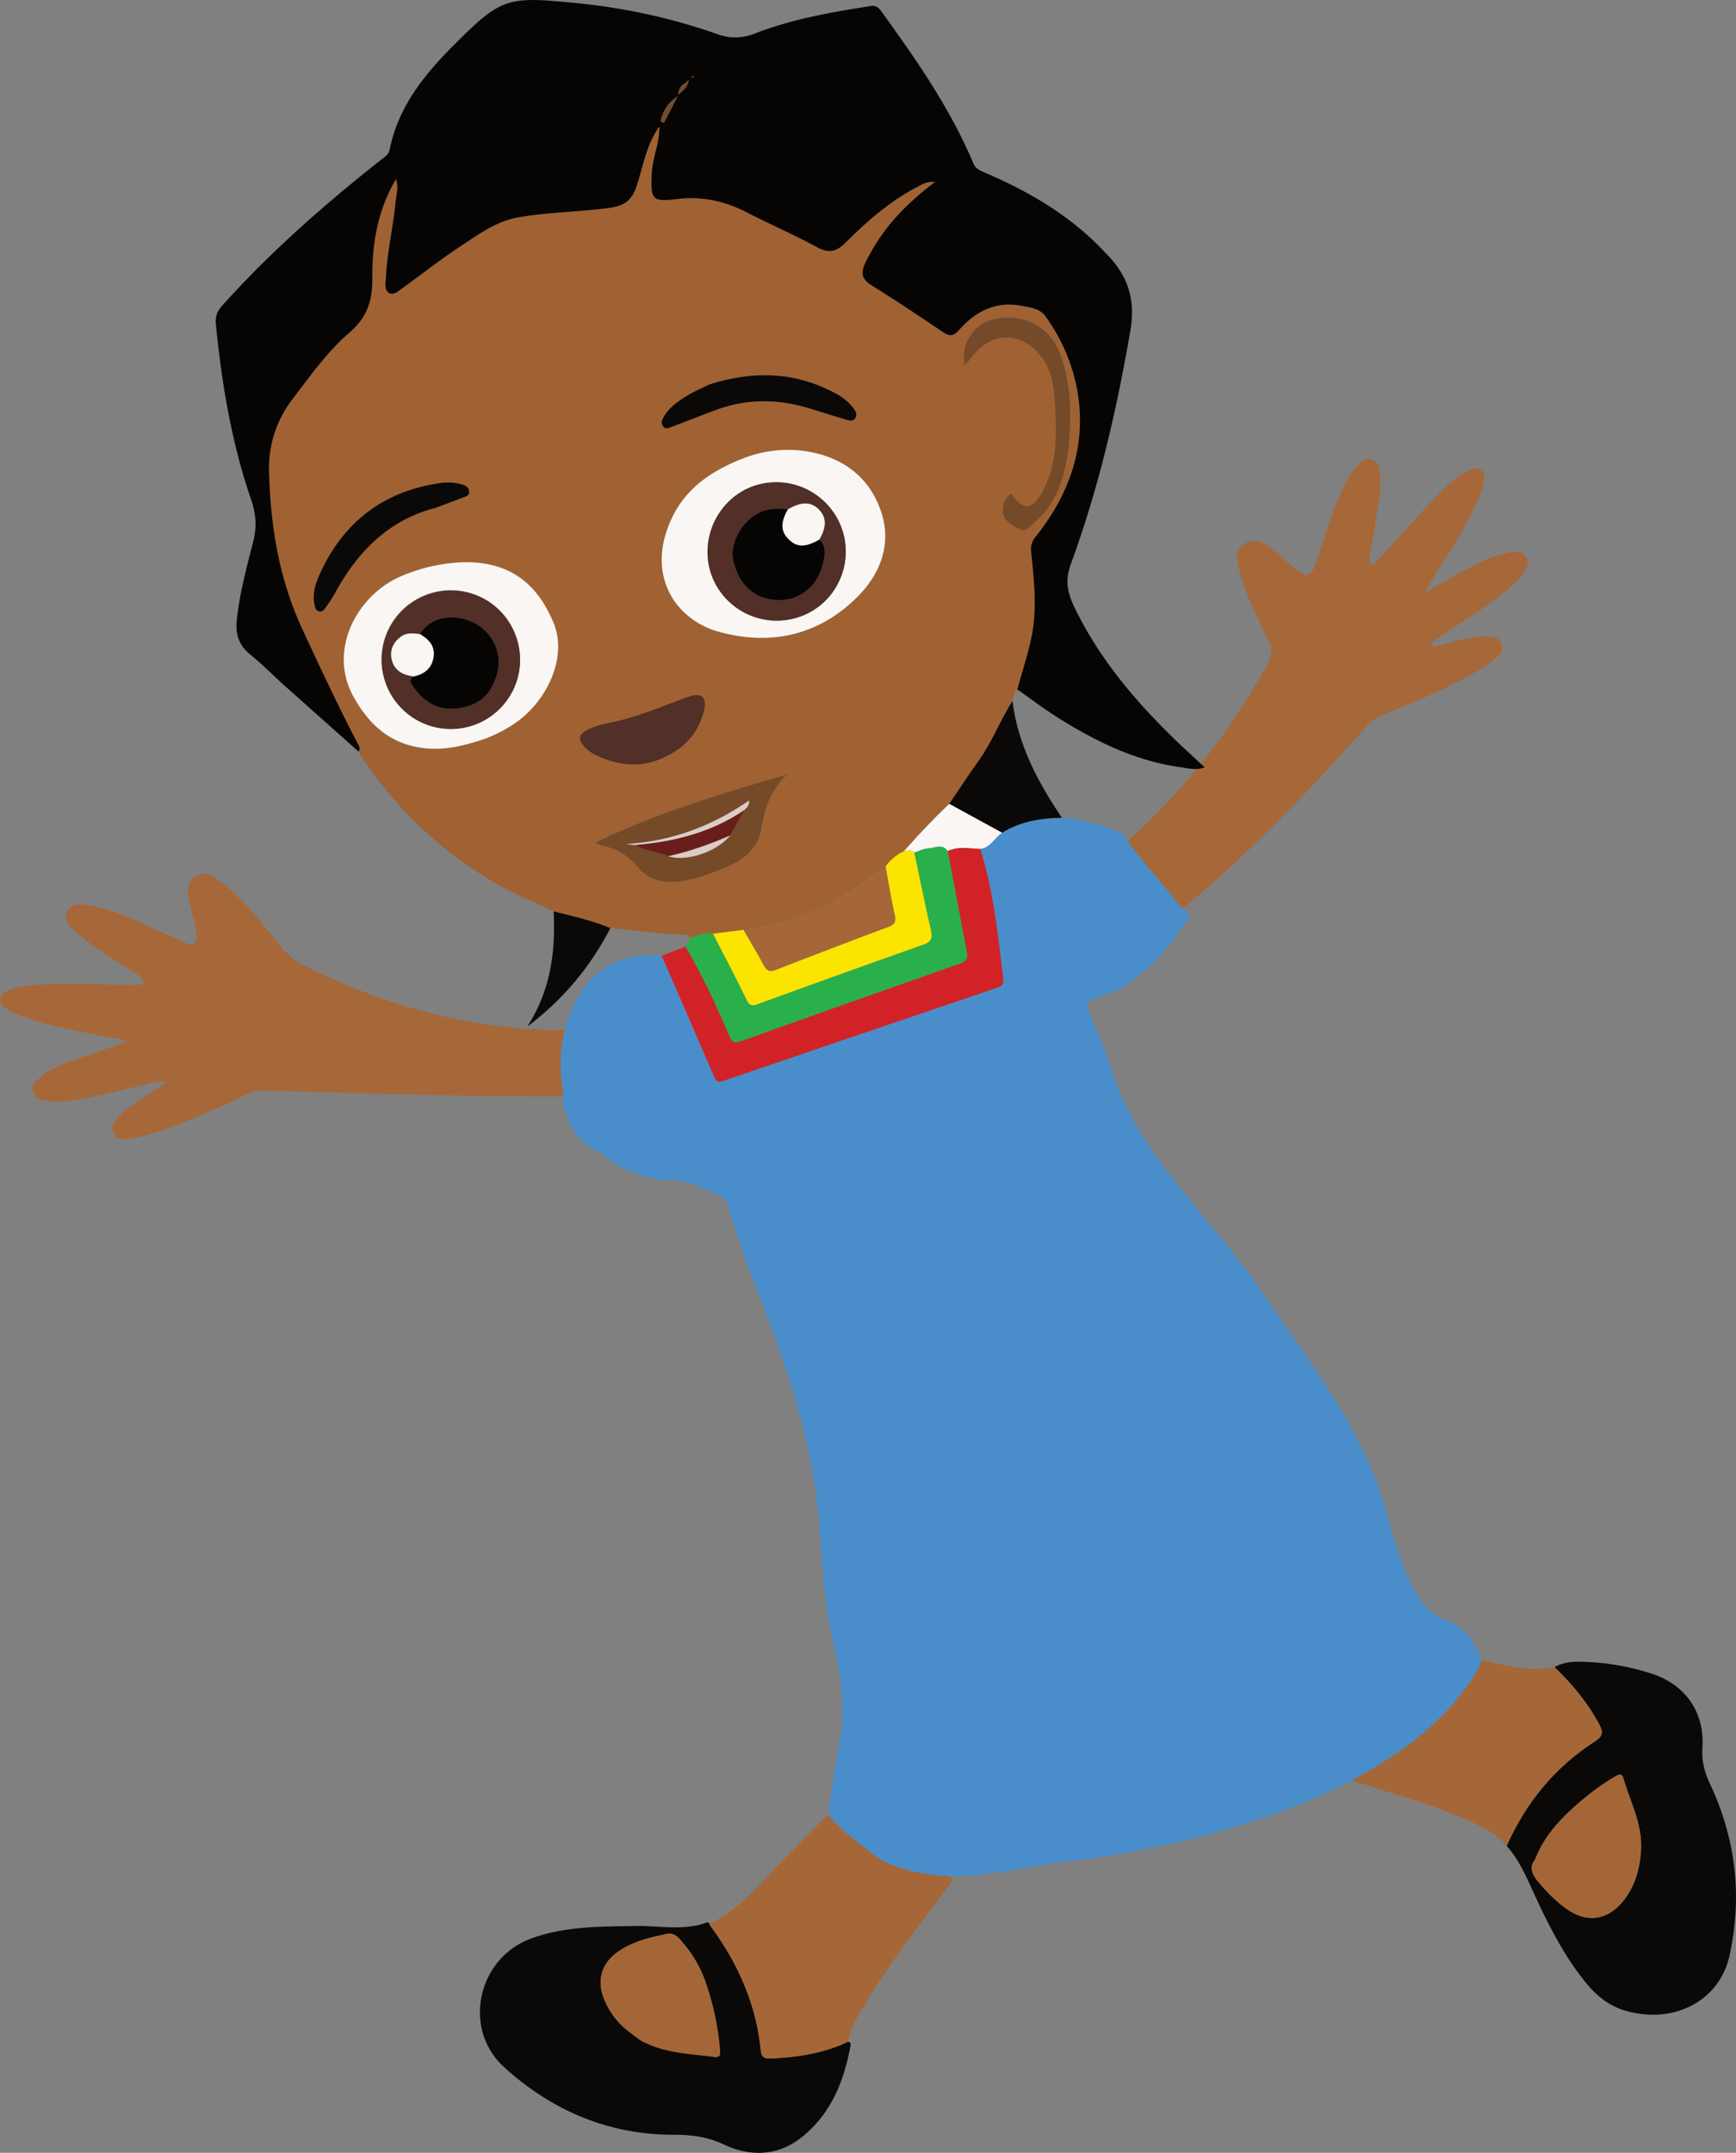 <svg id="Layer_1" data-name="Layer 1" xmlns="http://www.w3.org/2000/svg" viewBox="0 0 1020.89 1265.8">
  <rect x="0" y="0" width="1020.89" height="1265.8" fill="#808080" stroke="none"/>
  <defs>
    <style>
      .cls-1 {
        fill: #0b0907;
      }

      .cls-2 {
        fill: #a66838;
      }

      .cls-3 {
        fill: #a56737;
      }

      .cls-4 {
        fill: #498ecb;
      }

      .cls-5 {
        fill: #a06232;
      }

      .cls-6 {
        fill: #070504;
      }

      .cls-7 {
        fill: #d12327;
      }

      .cls-8 {
        fill: #29b04b;
      }

      .cls-9 {
        fill: #f9f6f4;
      }

      .cls-10 {
        fill: #fbe400;
      }

      .cls-11 {
        fill: #754a28;
      }

      .cls-12 {
        fill: #522f27;
      }

      .cls-13 {
        fill: #a46636;
      }

      .cls-14 {
        fill: #691e1b;
      }

      .cls-15 {
        fill: #dcccc6;
      }
    </style>
  </defs>
  <title>Akili-flapping-1</title>
  <g>
    <path class="cls-1" d="M994.57,1478.54c2.27.23,1.59,2.07,1.39,3.15-3.86,20.5-11.5,39.22-28.14,52.68-14.21,11.49-30.46,12-46.43,4.46-9.61-4.52-18.91-5.61-29.45-5.62-38.24,0-71.6-14.3-99.6-39.81-24.72-22.52-15.52-64.11,16-75.58,20-7.29,41-7,61.94-7.35,13.91-.2,28,3,41.68-2.19.25-.09.77.47,1.16.73a6,6,0,0,0,.55,1.29c16.21,21.92,27,46,29.7,73.43.47,4.78,3.33,4.84,6.89,4.63C965.54,1487.45,980.56,1485.31,994.57,1478.54Zm-128.89-6.08c2.79,2.11,5.38,4.42,8.58,6.07,13.13,6.76,27.59,7,41.72,8.9,3.67.49,3.59-1.61,3.34-4.27a159.91,159.91,0,0,0-8.74-40.5,70.47,70.47,0,0,0-12.65-21.83c-2.47-2.88-4.9-6.68-9.77-5.68-9.45,1.94-18.83,4.1-27.14,9.36-11.28,7.12-14.69,17.64-9.44,29.81A44.61,44.61,0,0,0,865.68,1472.46Z" transform="translate(-495.96 -278.04)"/>
    <path class="cls-2" d="M1132.65,794.16c12.35,13,17,29.52,20.89,46.37,38.49-26,72.43-57.29,104.64-90.52,14.36-14.81,28.08-30.22,42-45.48a23.84,23.84,0,0,1,9.09-6.3c19.15-7.71,38.3-15.46,56.11-26a87.13,87.13,0,0,0,9.82-6.8c2.77-2.21,5.47-4.85,3.75-9-1.64-3.93-5.31-4.21-8.9-4.28-6.41-.12-12.52,1.65-18.7,3-4.53,1-8.84,3.11-14,3,.81-3.67,4-4.59,6.31-6.2,13.66-9.49,28.15-17.83,40.71-28.89a41.74,41.74,0,0,0,8.34-9.46c1.63-2.68,2.71-5.63.53-8.55s-5.27-2.93-8.33-2.45c-10.62,1.66-20,6.65-29.27,11.63-6.41,3.43-12.67,7.13-19,10.7-.68.42-1.42,1.08-2,.12-.14-.22.5-.94.78-1.43,7.91-13.82,17.3-26.77,24.49-41,3.27-6.49,6.71-12.93,8.36-20.1.64-2.76,1.57-5.73-1-7.9-2.85-2.4-5.84-.88-8.54.54-7.59,4-13.64,10-19.43,16.12-11.1,11.79-21.86,23.89-32.84,35.8-1.18,1.28-2.12,3.27-4.81,2.76-1.06-5.13.83-10,1.6-15,1.67-10.89,4.31-21.65,4.51-32.75a48.16,48.16,0,0,0-.37-7c-.36-2.84-1-5.78-4.22-6.71s-5.94.47-8.26,2.74a43.81,43.81,0,0,0-8.29,12.17c-7.21,14.58-11.34,30.3-16.78,45.54-3,8.49-5.36,9.13-12.47,3.36-5.09-4.13-9.89-8.65-15.07-12.68-4.59-3.58-9.91-4.8-15-1.32-5,3.37-4,8.66-2.9,13.51,3.39,15,10.67,28.54,17.25,42.27,2.62,5.47,2.33,9.72-.59,15C1213.71,718.37,1178,760.37,1132.65,794.16Z" transform="translate(-495.96 -278.04)"/>
    <path class="cls-3" d="M994.57,1478.54c-14,6.77-29,8.91-44.34,9.82-3.56.21-6.42.15-6.89-4.63-2.68-27.38-13.49-51.51-29.7-73.43a6,6,0,0,1-.55-1.29c14.46-6.19,24.69-17.63,35.19-28.63,16.69-17.48,33.49-34.83,51.28-51.19,16.82,20.25,37.39,36.56,56.87,54-17.15,23.92-36,46.66-51,72C1001,1462.62,996,1469.77,994.57,1478.54Z" transform="translate(-495.96 -278.04)"/>
    <path class="cls-1" d="M1410.16,1258.28c5.53-3.24,11.73-3.34,17.76-3.1a141.58,141.58,0,0,1,40.06,7.16c19.27,6.54,30.42,22.55,29.12,43.1-.49,7.82,1.14,14.42,4.42,21.4,15.16,32.24,19.19,65.91,11.56,100.84-5.77,26.48-32,40.6-60.47,32.83-10.3-2.81-17.82-9-24.29-17-12.82-15.85-21.9-33.9-30.33-52.27-4.5-9.8-8.69-19.7-16-27.86,11.31-25.4,28.21-46.16,51.66-61.26,4.63-3,5.44-5.23,2.69-10.33C1429.49,1279.05,1420.47,1268.21,1410.16,1258.28Zm-11.67,113.59c-3.82,4.42-1,9.14,3.2,14,5,5.69,10.22,11,16.5,15.2,11.44,7.66,23.19,5.77,31.9-4.77,7.36-8.91,10.28-19.32,10.9-30.57.84-15.06-6.3-28.2-10.38-42.08-.87-3-2.77-2.31-4.94-1a143.8,143.8,0,0,0-20,14.36C1414.81,1346.4,1404.48,1356.32,1398.49,1371.87Z" transform="translate(-495.96 -278.04)"/>
    <path class="cls-3" d="M1410.16,1258.28c10.31,9.93,19.33,20.77,26.2,33.47,2.75,5.1,1.94,7.35-2.69,10.33-23.45,15.1-40.35,35.86-51.66,61.26-6.88-8.18-16.44-12.21-25.84-16.26-23.05-9.92-47.45-15.95-71.07-24.26,7.94-19.77,14.51-39.94,16.85-61.25.71-6.45.81-13,1.18-19.46,26.5,4.63,52.93,9.57,79.21,15.32C1391.51,1259.43,1400.82,1260.08,1410.16,1258.28Z" transform="translate(-495.96 -278.04)"/>
    <path class="cls-2" d="M855.35,882.7c-1.94,13.2-2.77,26.39.2,39.56-34.75,1-69.5.33-104.25-.37-34-.68-68.1-1.68-102.14-2.67-3.3-.1-5.9,1.28-8.62,2.57-18.26,8.61-36.59,17.06-55.93,23a101.77,101.77,0,0,1-13.74,2.94c-3.1.5-6.38.16-8-3-1.72-3.37-.3-6.4,2-9,6.06-6.71,13.71-11.36,21.24-16.14,2.33-1.48,4.62-3,8.09-5.29-6.68-.94-11.47,1.11-16.35,2.23-13,3-25.93,6.62-39.22,8.45-5.14.7-10.28,1.24-15.44.3-3.25-.6-6.57-1.24-7.72-5.09s1.21-6.11,3.75-8.38c4.83-4.31,10.61-7,16.55-9.14,11-4,22.12-7.74,33.19-11.58l1.49-.45-1.25-1c-18.39-3.7-37-6.38-54.94-12.24-5.13-1.68-10.31-3.35-14.78-6.47-5-3.49-4.72-7.29.73-10.13,5.78-3,12.22-3.26,18.52-3.73,16.66-1.25,33.34-.16,50,.06,4.06.05,8.33,1,12.5-1.43-3.37-4.89-8.41-7.13-12.87-10-9.31-5.94-18.69-11.78-27-19.07-3.6-3.16-8.54-6.86-6.11-12.29,2.57-5.73,8.64-4.76,13.76-3.88,13.8,2.37,26.24,8.56,38.87,14.21,5.77,2.59,11.5,5.27,17.31,7.78,4.73,2.05,6.69-.09,6.36-4.76a51.09,51.09,0,0,0-1.29-7.63c-.77-3.43-2-6.78-2.54-10.25-1-5.89-3.49-12.49,3.43-16.48,6.68-3.86,11.82.84,16.44,4.58,12.86,10.42,23,23.44,33.24,36.32a41.09,41.09,0,0,0,14,11.47C731.72,874.23,791.6,887.86,855.35,882.7Z" transform="translate(-495.96 -278.04)"/>
    <path class="cls-4" d="M1120.44,758.88a110,110,0,0,1,23.15,4.6c3.47,1.09,6.83,2.73,10.34,3.59,3.11.75,3.76,4.6,5.73,6.86,5.43,6.23,10.44,12.89,15.8,19.25,4.18,5,8.36,9.91,12.34,15a48.5,48.5,0,0,0,5.33,5.76,9.43,9.43,0,0,1,1.94,2c.73,1.3.32,1.64-.54,2.77a127.35,127.35,0,0,0-8,11.28c-2.13,3.56-5.14,6.43-7.87,9.52A104.82,104.82,0,0,1,1160,855.7c-2.79,2-6.07,5-9.49,5.63-3.65.72-6.61,2.33-10,3.77-.4.17-.8.33-1.21.48-1,.36-2.79.39-3.45,1.3-.86,1.19-.13,3.64.29,4.84,1,2.9,1.84,5.77,3.09,8.59,3.64,8.2,7.27,16.43,9.89,25,.08.26.15.52.23.78,14.78,49.84,57.86,86.6,87,129.23,28.75,42.11,61.86,83.52,75.06,132.73,23.33,87,37.61,45.83,54.48,82.47,1.61,3.49,1.05,6-.77,9.1-42.67,73-163.76,103.85-241.15,112.9-40.12,4.7-68.58,16.82-107.84.15-4-1.7-33-23.89-32.69-28.17,3.64-43.64,14.38-50,2.59-100.35-5.52-23.58-6.42-47.83-8.48-71.87-2.64-30.8-9.89-60.6-19.57-89.8-6.35-19.15-13.7-38-20.93-56.83-5.09-13.27-9.43-26.81-13.53-40.41-1.41-4.68-11.42-6-17.19-10-2.27-1.54-6.78-1.58-9.5-2.61-3.81-1.44-8.55-.45-12.56-.94a65.76,65.76,0,0,1-14.68-4,82.09,82.09,0,0,1-7.73-2.82,44.94,44.94,0,0,1-5.62-3.69c-2.64-1.82-5-4.2-7.81-5.72-1.89-1-3.82-1.94-5.69-3a24.59,24.59,0,0,1-7.6-7.29c-1.36-2.09-3.14-4.16-4.11-6.46-.68-1.58-1.18-3.28-1.78-4.89-.88-2.34-2.22-4.83-2.18-7.38a59.37,59.37,0,0,0-.62-11.23,79,79,0,0,1,2.05-32.7c6.13-23.39,22.48-45.23,56.57-42.58q15.57,35.79,31.09,71.59c1.3,3,3,2.73,5.56,1.87q80.29-27.4,160.66-54.65c2.86-1,4-2,3.56-5.41-3.05-25.69-5.71-51.43-13.49-76.27,6.1-.7,8.35-6.58,12.82-9.46C1096,761,1108,759.05,1120.44,758.88Z" transform="translate(-495.96 -278.04)"/>
    <path class="cls-5" d="M1094.18,683.36c-2.29,1.71-2,4.48-2.81,6.81-7.24,11.39-12,24.15-19.94,35.2-5.93,8.32-11.53,16.87-17.28,25.32q-13.86,13.34-26.54,27.8a27.9,27.9,0,0,0-10.91,9c-1.92,1.3-3.92,2.5-5.74,3.92-23,17.91-48.67,29.61-77.74,33.4l-18,2.22c-4.73-.75-9,1.4-13.45,2.22-1-.58-1.92-1.66-2.88-1.66-14.78,0-29.3-2.89-44-3.85-10.81-4.38-22.12-7-33.39-9.83-12-5.87-24.35-10.81-35.88-17.61a232.64,232.64,0,0,1-78.91-76.39c1.12-1.27.75-2.48,0-3.84-11.63-22.19-22.19-44.87-32.77-67.58-13.76-29.52-18.9-60.52-19.79-92.64A66.67,66.67,0,0,1,668.51,512c10.27-13.42,20.12-27.39,32.91-38.36,10.45-9,13.64-18.77,13.51-32.2-.2-20.19,3.24-40.15,13.87-58.06l-.12-.06c2,4.63.23,9.25-.19,13.82-1.36,14.7-4.94,29.13-5.58,43.92-.14,3.18-1,7.57,1.67,9.19s6-1.37,8.66-3.26c11.39-8.21,22.45-16.9,34.17-24.59,10.27-6.75,20.28-14.19,33-16.48,18-3.24,36.32-3.18,54.41-5.72,8.84-1.24,13-4.93,15.61-13.08,3.65-11.27,5.59-23.25,12.34-33.39l.88.37c-.15,8.95-4.06,17.21-4.44,26.21-.62,14.87.06,16.59,14.47,14.8,15.14-1.88,28.74,1.16,42,8.08s27.21,12.82,40.38,20C982.9,427,987.28,426.6,993,421c12.64-12.56,26-24.37,42-32.76,3.13-1.64,6.18-3.61,10.83-3.17-20.24,15.42-31.85,29.3-40.67,46.93-3.06,6.11-2.87,10,3.38,13.9,14.15,8.79,28,18.08,41.83,27.37,3.9,2.63,6.1,2.86,9.71-1.23,9.45-10.71,21.29-16.91,36.19-14.19,5.26,1,11.18,1.58,14.53,6.29a107,107,0,0,1,18.31,41.56c6.46,33.15-3.58,62.09-24.08,88a11,11,0,0,0-2.67,8.84c1.73,17.26,3.76,34.62-.15,51.81C1100,664.06,1096.88,673.67,1094.18,683.36ZM1063.42,492.9c1.33-1.64,2.7-3.24,4-4.91,11.57-15.23,29-15.37,40.77-.43,6,7.6,7.43,16.62,8,25.73,1.18,18.28,2,36.64-7.06,53.59-5.88,11-12.12,11.43-18.41,1.15-3.61,2.14-4.79,5.6-5.11,9.44-.48,5.76,4.09,8,7.86,10.66,2.42,1.69,5.35,2.49,7.76,0,3.94-4,8.4-7.33,11.62-12.15,7.84-11.74,10.73-24.83,11.87-38.53,1.4-16.92.93-33.82-4.7-49.94-6.32-18.11-22.58-26.19-41-21.51-11.1,2.82-18.72,15.94-15.58,26.84l-.11.68C1063.35,493.35,1063.38,493.12,1063.42,492.9ZM935.35,546.7c-24.94,9.16-40.07,22.18-47.27,43.27-10.11,29.6,6.71,52.84,30.43,59.48,30.18,8.43,58.48,2.4,81.24-20.06,13.93-13.75,20.86-31.58,14.24-50.84-7-20.4-23-32-44.49-35.26A72.09,72.09,0,0,0,935.35,546.7ZM781.42,712.33a85,85,0,0,0,18.28-9.68c19-13.71,29.64-39,21.93-57.95C813,623.54,797.75,608,768.46,608.64a100.88,100.88,0,0,0-35.52,7.72c-26.26,10.52-44.77,43.31-29,71.54,9.83,17.57,23.08,28.55,43.38,30.21C758.06,719,768.33,716.73,781.42,712.33Zm177.45,21c-39.94,11.61-77.46,23-112.77,40,.94,1.13,3,1.62,5,2.08a35,35,0,0,1,19.43,11.95c7.21,8.66,16.32,10.19,26.59,8.64,9.57-1.45,18.54-5,27.33-8.8,9.67-4.18,17.42-11.15,19.2-21.76C945.61,753.88,948.7,743.22,958.87,733.34Zm-75.14-8.73c13.38-5.43,22.86-14.55,26.3-28.88,1.87-7.8-1.66-10.7-9.13-8-13.69,4.86-27,10.72-41.24,14.15-6.11,1.48-12.46,2.34-18.19,5.27-5.15,2.63-5.86,5.7-1.93,9.85a21.61,21.61,0,0,0,6.07,4.72C857.88,727.58,870.51,729.8,883.73,724.61ZM913.05,504.1c-4.25,2.14-9.49,4.31-14.22,7.3-4.92,3.12-9.72,6.65-12.71,11.93-.94,1.67-1.59,3.56-.28,5.31,1.47,2,3.42,1,5.12.35,8.57-3.23,17.09-6.6,25.66-9.8,17.28-6.46,34.83-6.81,52.5-1.87,7.91,2.21,15.67,4.92,23.57,7.18,2.08.59,4.85,1.87,6.36-.87,1.31-2.38-.29-4.45-1.77-6.35a31.65,31.65,0,0,0-10.42-8.22C963.33,496.5,938.92,495.94,913.05,504.1ZM751.92,576.72c5.45-2.05,10.54-3.88,15.56-5.87,1.85-.74,4.54-1,4.38-3.8s-2.59-3.74-4.91-4.36a31,31,0,0,0-12.58-.56c-33.65,5-57,23.46-70.77,54.33-2.38,5.34-4,11.11-2.69,17.13.34,1.57.82,3.39,2.62,3.89s3-1,4-2.34a85.12,85.12,0,0,0,5.38-8.25C706.19,602.43,724.46,583.81,751.92,576.72Z" transform="translate(-495.96 -278.04)"/>
    <path class="cls-6" d="M728.8,383.38c-10.63,17.91-14.07,37.87-13.87,58.06.13,13.43-3.06,23.23-13.51,32.2-12.79,11-22.64,24.94-32.91,38.36a66.67,66.67,0,0,0-14.32,43.82c.89,32.12,6,63.12,19.79,92.64,10.58,22.71,21.14,45.39,32.77,67.58.71,1.36,1.08,2.57,0,3.84Q685,700.52,663.25,681.13c-6.81-6.1-13.23-12.68-20.32-18.42-6.83-5.53-8.56-12.3-7.68-20.57,1.67-15.47,5.73-30.42,9.57-45.4,2.22-8.67,1.82-16.24-1.2-25-11.5-33.41-17.28-68.13-20.72-103.26-.43-4.37.81-7.51,3.71-10.73,28.45-31.69,60.31-59.64,93.69-85.95,2-1.6,4.23-2.87,4.8-5.74,4.94-24.87,20-43.7,37.24-61,28.39-28.47,31.54-29.24,71.69-25.28a352.8,352.8,0,0,1,83.67,18.28,30.14,30.14,0,0,0,22.36-.39c21.75-8.42,44.7-12.44,67.69-16.05,3.13-.5,4.64.56,6.34,2.9,20.53,28.34,40.53,57,54.23,89.45,1.43,3.39,3.92,4.31,6.68,5.5,26.54,11.4,51.12,25.77,71,47.21.16.18.34.33.51.5,12.4,12.56,17.4,26.37,14.21,45-8,46.88-18.71,93-35.08,137.62-3.39,9.24-2,16.55,1.86,24.66,14.14,29.67,34.82,54.38,58.09,77.14,6,5.9,12.3,11.53,18.78,17.58-4.79,2-9.44.64-13.9,0-27.13-3.73-51-15.56-73.78-30.07-7.71-4.92-15-10.47-22.49-15.73,2.7-9.69,5.79-19.3,8-29.1,3.91-17.19,1.88-34.55.15-51.81a11,11,0,0,1,2.67-8.84c20.5-25.87,30.54-54.81,24.08-88a107,107,0,0,0-18.31-41.56c-3.35-4.71-9.27-5.33-14.53-6.29-14.9-2.72-26.74,3.48-36.19,14.19-3.61,4.09-5.81,3.86-9.71,1.23-13.83-9.29-27.68-18.58-41.83-27.37-6.25-3.88-6.44-7.79-3.38-13.9,8.82-17.63,20.43-31.51,40.67-46.93-4.65-.44-7.7,1.53-10.83,3.17-16,8.39-29.37,20.2-42,32.76-5.7,5.65-10.08,6-16.93,2.26-13.17-7.2-27-13.09-40.38-20s-26.89-10-42-8.08c-14.41,1.79-15.09.07-14.47-14.8.38-9,4.29-17.26,4.43-26.21l.15-1.42-1,1.05c-6.75,10.14-8.69,22.12-12.34,33.39-2.64,8.15-6.77,11.84-15.61,13.08-18.09,2.54-36.41,2.48-54.41,5.72-12.68,2.29-22.69,9.73-33,16.48-11.72,7.69-22.78,16.38-34.17,24.59-2.62,1.89-5.82,5-8.66,3.26s-1.81-6-1.67-9.19c.64-14.79,4.22-29.22,5.58-43.92.42-4.57,2.2-9.19.19-13.82l.51-.75c-.13.07-.33.11-.36.2A2.05,2.05,0,0,0,728.8,383.38Zm171.05-56.95c-2.51,1.15-4.51,2.7-5.12,7.29,3.13-2.56,5-4.24,5.77-7a9,9,0,0,0,.52-1C900.19,325.18,900,325.84,899.85,326.43Zm-15.41,22.92,1.92,1,8-15.54A22.11,22.11,0,0,0,884.44,349.35ZM904,323c-.17-.09-.43-.32-.51-.26a5.94,5.94,0,0,0-.86.73c.18.1.44.32.52.26A5.3,5.3,0,0,0,904,323Z" transform="translate(-495.96 -278.04)"/>
    <path class="cls-7" d="M1072.43,777.12c7.78,24.85,10.44,50.59,13.49,76.28.41,3.44-.7,4.44-3.56,5.41Q1002,886,921.7,913.46c-2.54.86-4.26,1.15-5.56-1.87Q900.69,875.76,885.05,840l14.07-5.41C909,851.38,917.18,869,924.8,886.9c1.43,3.36,2.5,4.83,6.54,3.39q64.63-23.13,129.41-45.84c3.43-1.2,4.42-2.89,3.81-6.14q-5.67-30-11.3-59.95C1059.49,775.45,1066,776.86,1072.43,777.12Z" transform="translate(-495.96 -278.04)"/>
    <path class="cls-8" d="M1053.26,778.36q5.64,30,11.3,59.95c.61,3.25-.38,4.94-3.81,6.14Q996,867.16,931.34,890.29c-4,1.44-5.11,0-6.54-3.39C917.18,869,909,851.38,899.12,834.59c1.14-1.66,2.65-3.14,2.63-5.37,4.47-.82,8.72-3,13.45-2.22,6.59,12.87,13.34,25.67,19.68,38.66,1.54,3.14,2.68,4.2,6.22,2.91Q990,850.81,1039,833.42c4.65-1.64,5.35-3.95,4.34-8.39-3.45-15.21-6.55-30.5-9.79-45.77,2.83-.88,5.63-2.37,8.5-2.5C1045.79,776.58,1050.14,773.84,1053.26,778.36Z" transform="translate(-495.96 -278.04)"/>
    <path class="cls-1" d="M1054.15,750.69c5.75-8.45,11.35-17,17.28-25.32,7.89-11,12.7-23.81,19.94-35.2,3.12,25.68,14.9,47.7,29.07,68.71-12.42.17-24.4,2.09-35.19,8.79Z" transform="translate(-495.96 -278.04)"/>
    <path class="cls-1" d="M821.5,813.88c11.27,2.79,22.58,5.45,33.39,9.83a166.54,166.54,0,0,1-48.83,57.88C819.59,860.75,822.8,837.83,821.5,813.88Z" transform="translate(-495.96 -278.04)"/>
    <path class="cls-9" d="M1054.15,750.69l31.1,17c-4.47,2.88-6.72,8.76-12.82,9.46-6.44-.27-12.94-1.68-19.17,1.23-3.12-4.52-7.47-1.78-11.2-1.6-2.87.13-5.67,1.62-8.5,2.51-1.75-2.06-3.92-.91-6-.78Q1040.26,764,1054.15,750.69Z" transform="translate(-495.96 -278.04)"/>
    <path class="cls-9" d="M935.35,546.7a72.09,72.09,0,0,1,34.15-3.41C991,546.5,1007,558.15,1014,578.55c6.62,19.26-.31,37.09-14.24,50.84-22.76,22.46-51.06,28.49-81.24,20.06C894.79,642.81,878,619.57,888.08,590,895.28,568.88,910.41,555.86,935.35,546.7Zm55.45,41.58a40.89,40.89,0,0,0-52.38-24.19c-20.84,7.74-31.7,31.76-23.82,52.66a40.84,40.84,0,0,0,52.68,23.54C987.94,632.53,998.52,609.14,990.8,588.28Z" transform="translate(-495.96 -278.04)"/>
    <path class="cls-9" d="M781.42,712.33c-13.09,4.4-23.36,6.66-34.07,5.78-20.3-1.66-33.55-12.64-43.38-30.21-15.8-28.23,2.71-61,29-71.54a100.88,100.88,0,0,1,35.52-7.72c29.29-.65,44.56,14.9,53.17,36.06,7.71,19-2.93,44.24-21.93,57.95A85,85,0,0,1,781.42,712.33ZM799.31,652a40.7,40.7,0,1,0-23.85,51.8A40.35,40.35,0,0,0,799.31,652Z" transform="translate(-495.96 -278.04)"/>
    <path class="cls-10" d="M1027.61,778.49c2-.13,4.2-1.28,6,.78,3.24,15.26,6.34,30.55,9.79,45.76,1,4.44.31,6.75-4.34,8.39q-49,17.33-97.91,35.15c-3.54,1.29-4.68.23-6.22-2.91-6.34-13-13.09-25.79-19.68-38.66l18-2.22c4,6.89,8.09,13.68,11.81,20.69,1.73,3.26,3.36,4.29,7.08,2.84q33-12.9,66.28-25.31c4-1.49,4.56-3.35,3.65-7.32-2.13-9.33-3.6-18.81-5.34-28.22A27.9,27.9,0,0,1,1027.61,778.49Z" transform="translate(-495.96 -278.04)"/>
    <path class="cls-11" d="M958.87,733.34c-10.17,9.88-13.26,20.54-15.2,32.16-1.78,10.61-9.53,17.58-19.2,21.76-8.79,3.81-17.76,7.35-27.33,8.8-10.27,1.55-19.38,0-26.59-8.64a35,35,0,0,0-19.43-11.95c-2-.46-4.08-1-5-2.08C881.41,756.32,918.93,745,958.87,733.34Zm-69.78,48.1c10.15,3.54,28.47-2.58,36.25-12.12l8.57-15.18c.85-1.24,2.71-1.81,2.56-5.43-22.21,15.41-46.07,24-72.31,25.63l5.17.55C875.43,778.55,882.65,778.81,889.09,781.44Z" transform="translate(-495.96 -278.04)"/>
    <path class="cls-3" d="M1016.7,787.46c1.74,9.41,3.21,18.89,5.34,28.22.91,4,.34,5.83-3.65,7.32q-33.23,12.4-66.28,25.31c-3.72,1.45-5.35.42-7.08-2.84-3.72-7-7.85-13.8-11.81-20.69C962.29,821,988,809.29,1011,791.38,1012.78,790,1014.78,788.76,1016.7,787.46Z" transform="translate(-495.96 -278.04)"/>
    <path class="cls-11" d="M1063.42,492.89c-3.14-10.9,4.48-24,15.58-26.84,18.42-4.68,34.68,3.4,41,21.51,5.63,16.12,6.1,33,4.7,49.94-1.14,13.7-4,26.79-11.87,38.53-3.22,4.82-7.68,8.17-11.62,12.15-2.41,2.44-5.34,1.64-7.76,0-3.77-2.63-8.34-4.9-7.86-10.66.32-3.84,1.5-7.3,5.11-9.44,6.29,10.28,12.53,9.9,18.41-1.15,9-17,8.24-35.31,7.06-53.59-.58-9.11-2-18.13-8-25.73-11.76-14.94-29.2-14.8-40.77.43-1.27,1.67-2.64,3.27-4,4.91Z" transform="translate(-495.96 -278.04)"/>
    <path class="cls-12" d="M883.73,724.61c-13.22,5.19-25.85,3-38.12-2.93a21.61,21.61,0,0,1-6.07-4.72c-3.93-4.15-3.22-7.22,1.93-9.85,5.73-2.93,12.08-3.79,18.19-5.27,14.22-3.43,27.55-9.29,41.24-14.15,7.47-2.66,11,.24,9.13,8C906.59,710.06,897.11,719.18,883.73,724.61Z" transform="translate(-495.96 -278.04)"/>
    <path class="cls-1" d="M913.05,504.1c25.87-8.16,50.28-7.6,73.81,5a31.65,31.65,0,0,1,10.42,8.22c1.48,1.9,3.08,4,1.77,6.35-1.51,2.74-4.28,1.46-6.36.87-7.9-2.26-15.66-5-23.57-7.18-17.67-4.94-35.22-4.59-52.5,1.87-8.57,3.2-17.09,6.57-25.66,9.8-1.7.64-3.65,1.63-5.12-.35-1.31-1.75-.66-3.64.28-5.31,3-5.28,7.79-8.81,12.71-11.93C903.56,508.41,908.8,506.24,913.05,504.1Z" transform="translate(-495.96 -278.04)"/>
    <path class="cls-1" d="M751.92,576.72c-27.46,7.09-45.73,25.71-59,50.17a85.12,85.12,0,0,1-5.38,8.25c-.92,1.32-2,2.88-4,2.34s-2.28-2.32-2.62-3.89c-1.28-6,.31-11.79,2.69-17.13,13.72-30.87,37.12-49.34,70.77-54.33a31,31,0,0,1,12.58.56c2.32.62,4.74,1.56,4.91,4.36s-2.53,3.06-4.38,3.8C762.46,572.84,757.37,574.67,751.92,576.72Z" transform="translate(-495.96 -278.04)"/>
    <path class="cls-11" d="M1063.42,492.9c0,.22-.07.45-.11.67l.11-.68Z" transform="translate(-495.96 -278.04)"/>
    <path class="cls-11" d="M884.44,349.35a22.11,22.11,0,0,1,9.94-14.53l-8,15.54Z" transform="translate(-495.96 -278.04)"/>
    <path class="cls-11" d="M900.51,326.73c-.77,2.75-2.65,4.43-5.78,7,.61-4.59,2.61-6.14,5.12-7.29A6.62,6.62,0,0,0,900.51,326.73Z" transform="translate(-495.96 -278.04)"/>
    <path class="cls-11" d="M904,323a5.3,5.3,0,0,1-.85.73c-.08.06-.34-.16-.52-.26a5.94,5.94,0,0,1,.86-.73C903.6,322.65,903.86,322.88,904,323Z" transform="translate(-495.96 -278.04)"/>
    <path class="cls-13" d="M865.68,1472.46a44.61,44.61,0,0,1-14.1-18.14c-5.25-12.17-1.84-22.69,9.44-29.81,8.31-5.26,17.69-7.42,27.14-9.36,4.87-1,7.3,2.8,9.77,5.68a70.47,70.47,0,0,1,12.65,21.83,159.91,159.91,0,0,1,8.74,40.5c.25,2.66.33,4.76-3.34,4.27-14.13-1.9-28.59-2.14-41.72-8.9C871.06,1476.88,868.47,1474.57,865.68,1472.46Z" transform="translate(-495.96 -278.04)"/>
    <path class="cls-5" d="M728.8,383.38a2.05,2.05,0,0,1,0-.61c0-.09.23-.13.36-.2l-.51.75Z" transform="translate(-495.96 -278.04)"/>
    <path class="cls-13" d="M1398.49,1371.87c6-15.55,16.32-25.47,27.18-34.88a143.8,143.8,0,0,1,20-14.36c2.17-1.3,4.07-2,4.94,1,4.08,13.88,11.22,27,10.38,42.08-.62,11.25-3.54,21.66-10.9,30.57-8.71,10.54-20.46,12.43-31.9,4.77-6.28-4.2-11.53-9.51-16.5-15.2C1397.45,1381,1394.67,1376.29,1398.49,1371.87Z" transform="translate(-495.96 -278.04)"/>
    <path class="cls-11" d="M899.85,326.43c.18-.59.34-1.25,1.17-.71a9,9,0,0,1-.52,1C900.28,326.64,900.06,326.54,899.85,326.43Z" transform="translate(-495.96 -278.04)"/>
    <path class="cls-5" d="M882.73,353.73l1-1.05-.15,1.42Z" transform="translate(-495.96 -278.04)"/>
    <path class="cls-12" d="M990.8,588.28c7.72,20.86-2.86,44.25-23.52,52a40.84,40.84,0,0,1-52.68-23.54c-7.88-20.9,3-44.92,23.82-52.66A40.89,40.89,0,0,1,990.8,588.28Zm-31.44-10.79c-5.41-.82-10.92-.62-15.85,1.43-10.84,4.52-18.51,18.31-16.43,28.34,3,14.58,12.63,23.22,26.31,23.65,12.42.39,23.1-7.7,26.34-20.8,1.21-4.88,2.86-10.45-1.94-14.83,4.4-7.64,4.25-13.18-.47-17.84C972.75,573,967.3,573,959.36,577.49Z" transform="translate(-495.96 -278.04)"/>
    <path class="cls-12" d="M799.31,652a40.69,40.69,0,1,1-52.17-24.21A40.42,40.42,0,0,1,799.31,652ZM739.2,675.76c-1.84,1.18-2.45,2.47-1.13,4.62,5.71,9.3,14.06,15.13,24.8,14.39,9.58-.66,18.49-4.31,23.17-14.41,4.77-10.28,4.48-19.89-2.41-28.85-10-13.1-32.65-14.65-40.73-.62-3.92-.48-7.82-1.06-11.33,1.63-4.51,3.45-6.47,8-5.18,13.44C728,672.56,733.09,674.89,739.2,675.76Z" transform="translate(-495.96 -278.04)"/>
    <path class="cls-14" d="M933.91,754.14l-8.57,15.18c-11.76,5-23.72,9.42-36.25,12.12-6.44-2.63-13.66-2.89-19.76-6.55C892.45,772.94,914.44,767.45,933.91,754.14Z" transform="translate(-495.96 -278.04)"/>
    <path class="cls-15" d="M933.91,754.14c-19.47,13.31-41.46,18.8-64.58,20.75l-5.17-.55c26.24-1.61,50.1-10.22,72.31-25.63C936.62,752.33,934.76,752.9,933.91,754.14Z" transform="translate(-495.96 -278.04)"/>
    <path class="cls-15" d="M889.09,781.44c12.53-2.7,24.49-7.12,36.25-12.12C917.56,778.86,899.24,785,889.09,781.44Z" transform="translate(-495.96 -278.04)"/>
    <path class="cls-6" d="M977.79,595.28c4.8,4.38,3.15,10,1.94,14.83-3.24,13.1-13.92,21.19-26.34,20.8-13.68-.43-23.29-9.07-26.31-23.65-2.08-10,5.59-23.82,16.43-28.34,4.93-2,10.44-2.25,15.85-1.43-4.52,7.91-4.35,13,.58,17.8C964.7,599.93,969.64,599.93,977.79,595.28Z" transform="translate(-495.96 -278.04)"/>
    <path class="cls-9" d="M977.79,595.28c-8.15,4.65-13.09,4.65-17.85,0-4.93-4.81-5.1-9.89-.58-17.8,7.94-4.53,13.39-4.54,18,0C982,582.1,982.19,587.64,977.79,595.28Z" transform="translate(-495.96 -278.04)"/>
    <path class="cls-6" d="M742.9,650.89c8.08-14,30.68-12.48,40.73.62,6.89,9,7.18,18.57,2.41,28.85-4.68,10.1-13.59,13.75-23.17,14.41-10.74.74-19.09-5.09-24.8-14.39-1.32-2.15-.71-3.44,1.13-4.62,6.32-1.32,10.75-4.69,11.72-11.38S748.06,653.91,742.9,650.89Z" transform="translate(-495.96 -278.04)"/>
    <path class="cls-9" d="M742.9,650.89c5.16,3,9,6.94,8,13.49s-5.4,10.06-11.72,11.38c-6.11-.87-11.25-3.2-12.81-9.8-1.29-5.49.67-10,5.18-13.44C735.08,649.83,739,650.41,742.9,650.89Z" transform="translate(-495.96 -278.04)"/>
  </g>
</svg>
